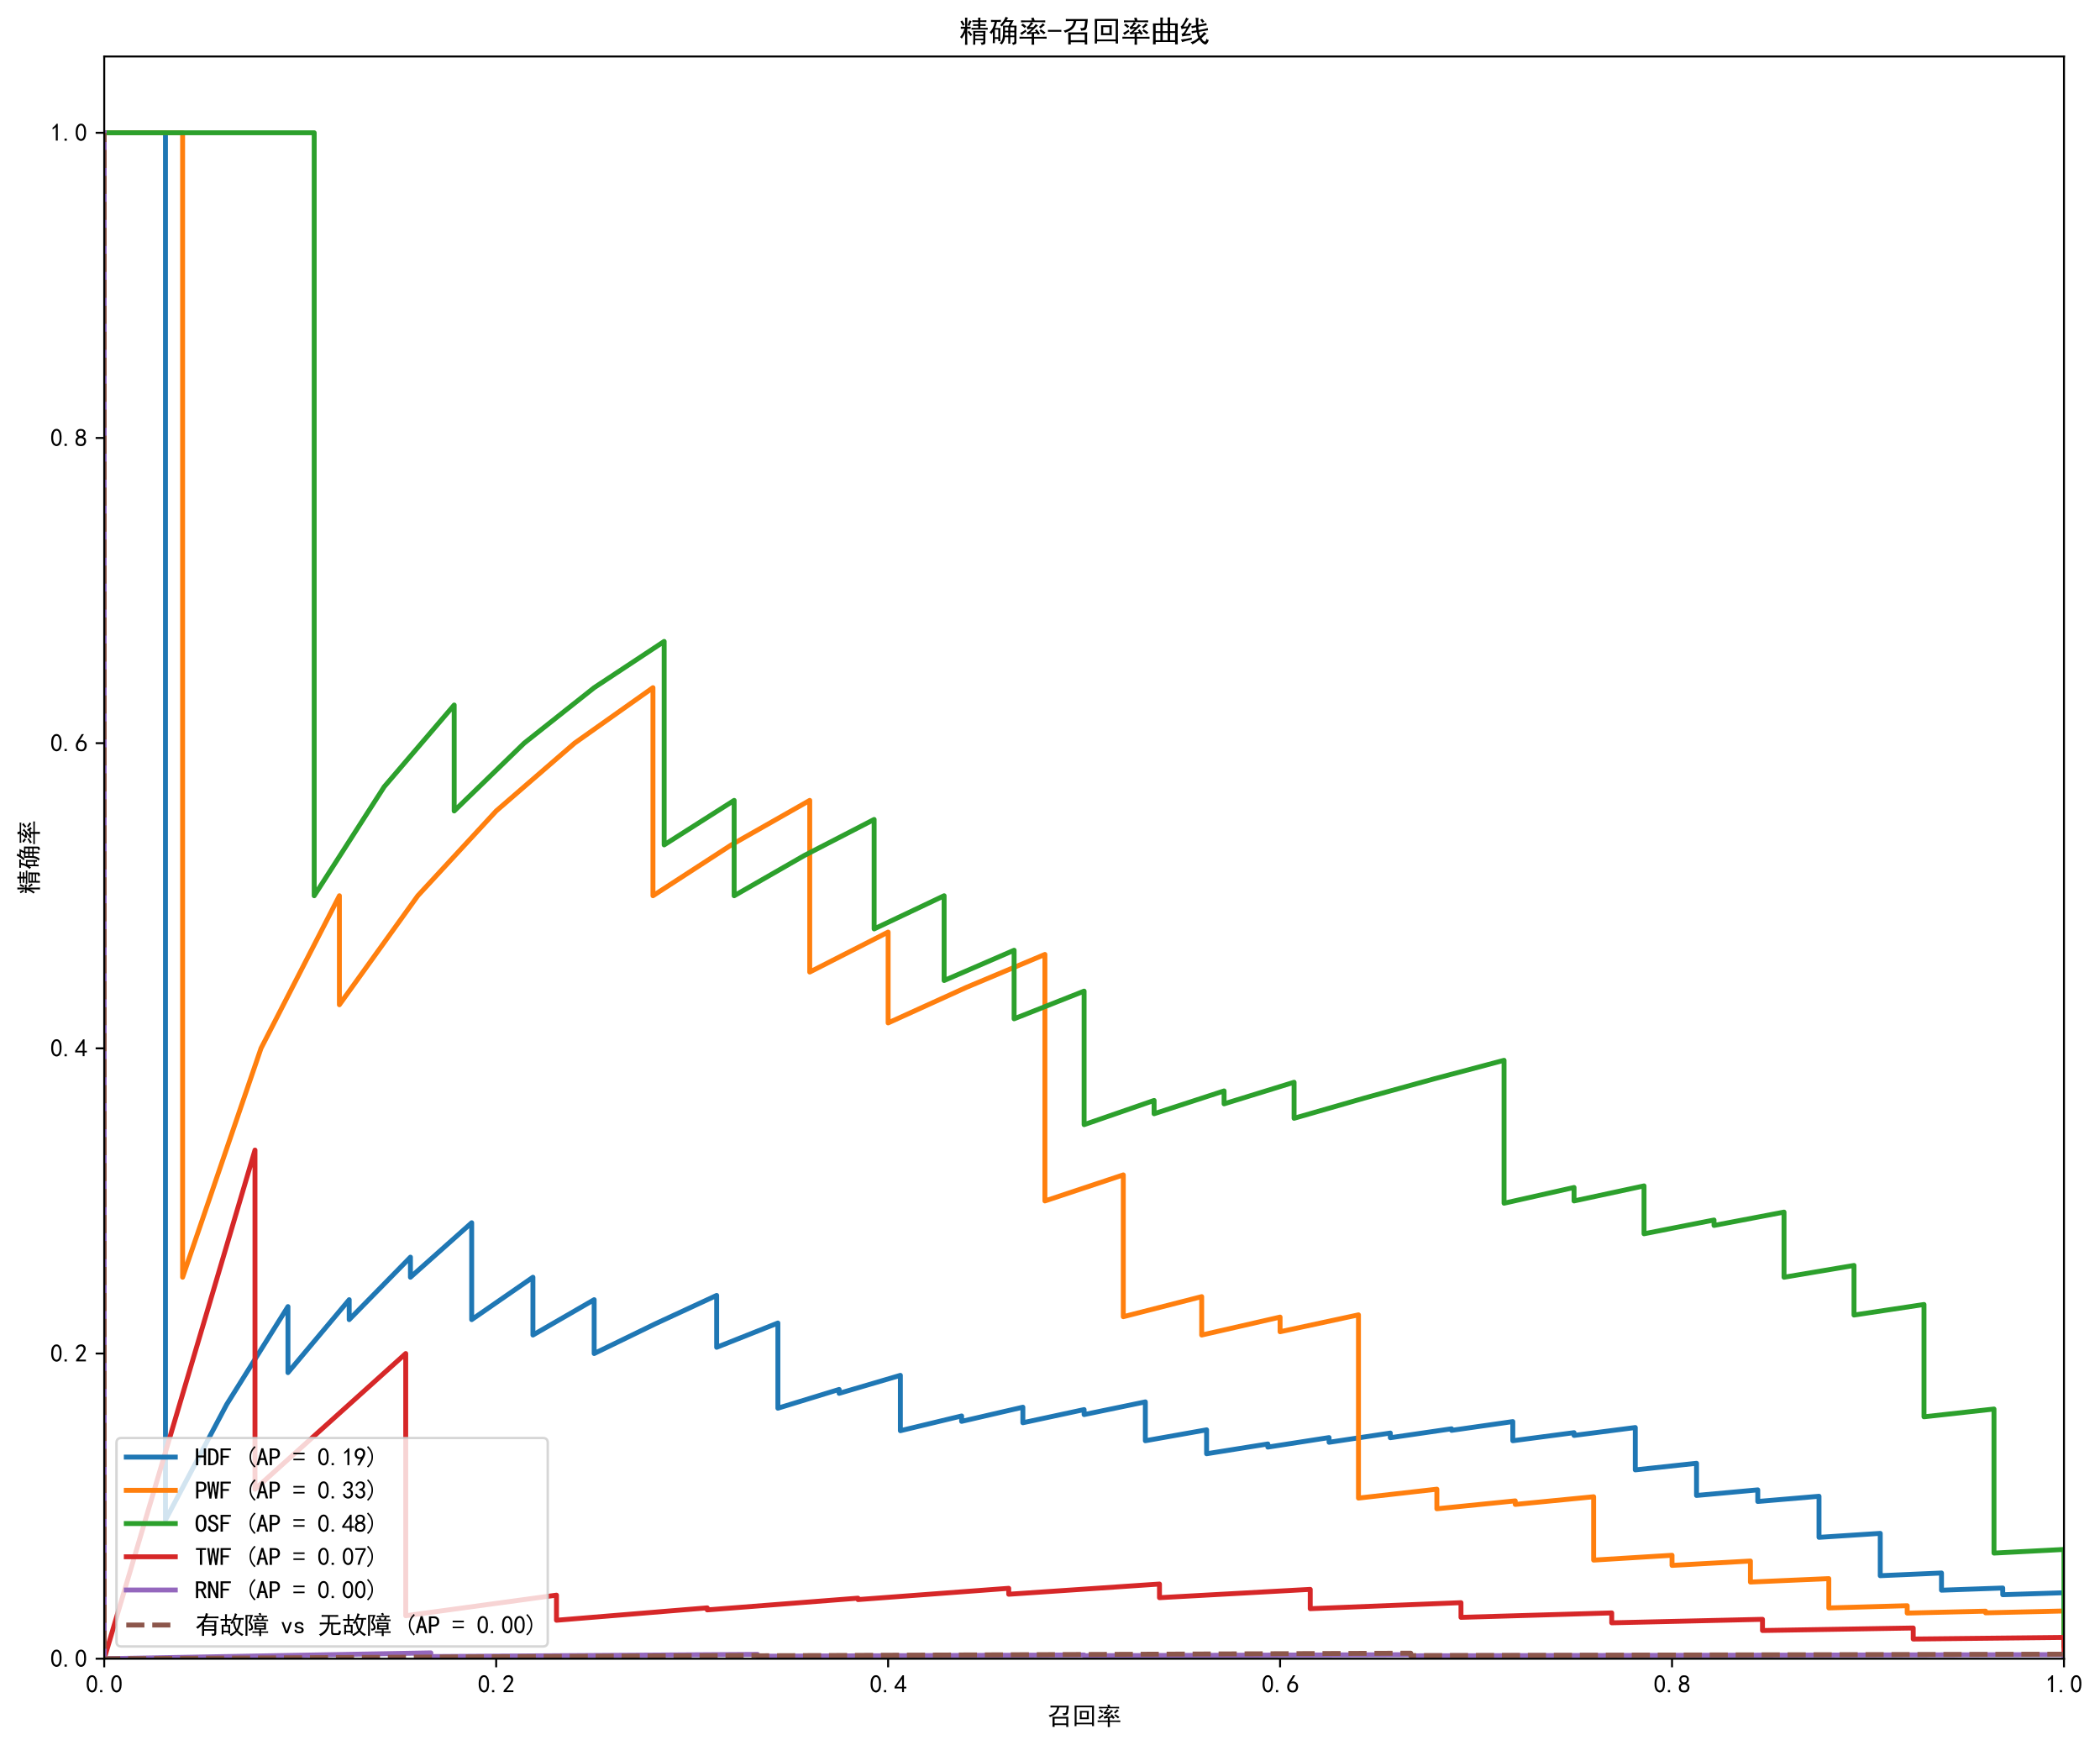 <?xml version="1.0" encoding="utf-8" standalone="no"?>
<!DOCTYPE svg PUBLIC "-//W3C//DTD SVG 1.1//EN"
  "http://www.w3.org/Graphics/SVG/1.1/DTD/svg11.dtd">
<svg xmlns:xlink="http://www.w3.org/1999/xlink" width="857.012pt" height="712.151pt" viewBox="0 0 857.012 712.151" xmlns="http://www.w3.org/2000/svg" version="1.1">
 <defs>
  <style type="text/css">*{stroke-linejoin: round; stroke-linecap: butt}</style>
 </defs>
 <g id="figure_1">
  <g id="patch_1">
   <path d="M 0 712.151 
L 857.012 712.151 
L 857.012 0 
L 0 0 
z
" style="fill: #ffffff"/>
  </g>
  <g id="axes_1">
   <g id="patch_2">
    <path d="M 42.536 676.803 
L 842.312 676.803 
L 842.312 23.044 
L 42.536 23.044 
z
" style="fill: #ffffff"/>
   </g>
   <g id="matplotlib.axis_1">
    <g id="xtick_1">
     <g id="line2d_1">
      <defs>
       <path id="m3ebb548e60" d="M 0 0 
L 0 3.5 
" style="stroke: #000000; stroke-width: 0.8"/>
      </defs>
      <g>
       <use xlink:href="#m3ebb548e60" x="42.536" y="676.803" style="stroke: #000000; stroke-width: 0.8"/>
      </g>
     </g>
     <g id="text_1">
      <!-- 0.0 -->
      <g transform="translate(35.036 690.678) scale(0.1 -0.1)">
       <defs>
        <path id="SimHei-30" d="M 225 2537 
Q 250 3200 412 3587 
Q 575 3975 875 4225 
Q 1175 4475 1612 4475 
Q 2050 4475 2375 4112 
Q 2700 3750 2800 3200 
Q 2900 2650 2862 1937 
Q 2825 1225 2612 775 
Q 2400 325 1975 150 
Q 1550 -25 1125 187 
Q 700 400 525 750 
Q 350 1100 275 1487 
Q 200 1875 225 2537 
z
M 750 2687 
Q 675 2000 800 1462 
Q 925 925 1212 700 
Q 1500 475 1800 612 
Q 2100 750 2237 1162 
Q 2375 1575 2375 2062 
Q 2375 2550 2337 2950 
Q 2300 3350 2112 3675 
Q 1925 4000 1612 4012 
Q 1300 4025 1062 3700 
Q 825 3375 750 2687 
z
" transform="scale(0.016)"/>
        <path id="SimHei-2e" d="M 1075 125 
L 500 125 
L 500 675 
L 1075 675 
L 1075 125 
z
" transform="scale(0.016)"/>
       </defs>
       <use xlink:href="#SimHei-30"/>
       <use xlink:href="#SimHei-2e" x="50"/>
       <use xlink:href="#SimHei-30" x="100"/>
      </g>
     </g>
    </g>
    <g id="xtick_2">
     <g id="line2d_2">
      <g>
       <use xlink:href="#m3ebb548e60" x="202.491" y="676.803" style="stroke: #000000; stroke-width: 0.8"/>
      </g>
     </g>
     <g id="text_2">
      <!-- 0.2 -->
      <g transform="translate(194.991 690.678) scale(0.1 -0.1)">
       <defs>
        <path id="SimHei-32" d="M 300 250 
Q 325 625 650 925 
Q 975 1225 1475 1862 
Q 1975 2500 2125 2850 
Q 2275 3200 2237 3450 
Q 2200 3700 2000 3862 
Q 1800 4025 1537 4000 
Q 1275 3975 1037 3800 
Q 800 3625 675 3275 
L 200 3350 
Q 400 3925 712 4187 
Q 1025 4450 1450 4475 
Q 1700 4500 1900 4462 
Q 2100 4425 2312 4287 
Q 2525 4150 2662 3875 
Q 2800 3600 2762 3212 
Q 2725 2825 2375 2287 
Q 2025 1750 1025 600 
L 2825 600 
L 2825 150 
L 300 150 
L 300 250 
z
" transform="scale(0.016)"/>
       </defs>
       <use xlink:href="#SimHei-30"/>
       <use xlink:href="#SimHei-2e" x="50"/>
       <use xlink:href="#SimHei-32" x="100"/>
      </g>
     </g>
    </g>
    <g id="xtick_3">
     <g id="line2d_3">
      <g>
       <use xlink:href="#m3ebb548e60" x="362.446" y="676.803" style="stroke: #000000; stroke-width: 0.8"/>
      </g>
     </g>
     <g id="text_3">
      <!-- 0.4 -->
      <g transform="translate(354.946 690.678) scale(0.1 -0.1)">
       <defs>
        <path id="SimHei-34" d="M 2000 1100 
L 75 1100 
L 75 1525 
L 2100 4450 
L 2475 4450 
L 2475 1525 
L 3075 1525 
L 3075 1100 
L 2475 1100 
L 2475 150 
L 2000 150 
L 2000 1100 
z
M 2000 1525 
L 2000 3500 
L 600 1525 
L 2000 1525 
z
" transform="scale(0.016)"/>
       </defs>
       <use xlink:href="#SimHei-30"/>
       <use xlink:href="#SimHei-2e" x="50"/>
       <use xlink:href="#SimHei-34" x="100"/>
      </g>
     </g>
    </g>
    <g id="xtick_4">
     <g id="line2d_4">
      <g>
       <use xlink:href="#m3ebb548e60" x="522.402" y="676.803" style="stroke: #000000; stroke-width: 0.8"/>
      </g>
     </g>
     <g id="text_4">
      <!-- 0.6 -->
      <g transform="translate(514.902 690.678) scale(0.1 -0.1)">
       <defs>
        <path id="SimHei-36" d="M 250 1612 
Q 275 1975 387 2225 
Q 500 2475 725 2850 
L 1750 4450 
L 2325 4450 
L 1275 2800 
Q 1950 2975 2350 2750 
Q 2750 2525 2887 2237 
Q 3025 1950 3037 1612 
Q 3050 1275 2937 950 
Q 2825 625 2537 362 
Q 2250 100 1737 75 
Q 1225 50 862 262 
Q 500 475 362 862 
Q 225 1250 250 1612 
z
M 1025 787 
Q 1250 550 1625 525 
Q 2000 500 2250 775 
Q 2500 1050 2500 1575 
Q 2500 2100 2187 2300 
Q 1875 2500 1487 2450 
Q 1100 2400 925 2075 
Q 750 1750 775 1387 
Q 800 1025 1025 787 
z
" transform="scale(0.016)"/>
       </defs>
       <use xlink:href="#SimHei-30"/>
       <use xlink:href="#SimHei-2e" x="50"/>
       <use xlink:href="#SimHei-36" x="100"/>
      </g>
     </g>
    </g>
    <g id="xtick_5">
     <g id="line2d_5">
      <g>
       <use xlink:href="#m3ebb548e60" x="682.357" y="676.803" style="stroke: #000000; stroke-width: 0.8"/>
      </g>
     </g>
     <g id="text_5">
      <!-- 0.8 -->
      <g transform="translate(674.857 690.678) scale(0.1 -0.1)">
       <defs>
        <path id="SimHei-38" d="M 175 1375 
Q 175 1675 325 1962 
Q 475 2250 825 2425 
Q 525 2600 425 2812 
Q 325 3025 312 3300 
Q 300 3575 387 3775 
Q 475 3975 650 4150 
Q 825 4325 1037 4387 
Q 1250 4450 1500 4450 
Q 1750 4450 1950 4400 
Q 2150 4350 2375 4187 
Q 2600 4025 2700 3725 
Q 2800 3425 2687 3025 
Q 2575 2625 2100 2400 
Q 2525 2275 2700 2012 
Q 2875 1750 2875 1375 
Q 2875 1000 2762 775 
Q 2650 550 2512 400 
Q 2375 250 2137 162 
Q 1900 75 1537 75 
Q 1175 75 912 162 
Q 650 250 475 425 
Q 300 600 237 837 
Q 175 1075 175 1375 
z
M 687 1400 
Q 675 1100 787 875 
Q 900 650 1200 587 
Q 1500 525 1825 600 
Q 2150 675 2275 950 
Q 2400 1225 2362 1500 
Q 2325 1775 2050 1962 
Q 1775 2150 1450 2125 
Q 1125 2100 912 1900 
Q 700 1700 687 1400 
z
M 775 3350 
Q 775 3100 950 2875 
Q 1125 2650 1500 2650 
Q 1875 2650 2062 2875 
Q 2250 3100 2237 3412 
Q 2225 3725 2012 3875 
Q 1800 4025 1437 4000 
Q 1075 3975 925 3787 
Q 775 3600 775 3350 
z
" transform="scale(0.016)"/>
       </defs>
       <use xlink:href="#SimHei-30"/>
       <use xlink:href="#SimHei-2e" x="50"/>
       <use xlink:href="#SimHei-38" x="100"/>
      </g>
     </g>
    </g>
    <g id="xtick_6">
     <g id="line2d_6">
      <g>
       <use xlink:href="#m3ebb548e60" x="842.312" y="676.803" style="stroke: #000000; stroke-width: 0.8"/>
      </g>
     </g>
     <g id="text_6">
      <!-- 1.0 -->
      <g transform="translate(834.812 690.678) scale(0.1 -0.1)">
       <defs>
        <path id="SimHei-31" d="M 1400 3600 
Q 1075 3275 575 2975 
L 575 3450 
Q 1200 3875 1600 4450 
L 1900 4450 
L 1900 150 
L 1400 150 
L 1400 3600 
z
" transform="scale(0.016)"/>
       </defs>
       <use xlink:href="#SimHei-31"/>
       <use xlink:href="#SimHei-2e" x="50"/>
       <use xlink:href="#SimHei-30" x="100"/>
      </g>
     </g>
    </g>
    <g id="text_7">
     <!-- 召回率 -->
     <g transform="translate(427.424 703.701) scale(0.1 -0.1)">
      <defs>
       <path id="SimHei-53ec" d="M 5350 2000 
Q 5325 1600 5325 1250 
L 5325 300 
Q 5325 -125 5350 -575 
L 4825 -575 
L 4825 -100 
L 1850 -100 
L 1850 -575 
L 1300 -550 
Q 1325 -300 1325 100 
L 1325 1250 
Q 1325 1625 1300 2000 
L 5350 2000 
z
M 325 2375 
Q 800 2475 1237 2687 
Q 1675 2900 2000 3250 
Q 2325 3600 2475 4400 
L 1750 4400 
Q 1250 4400 800 4375 
L 800 4850 
Q 1375 4825 1725 4825 
L 5475 4825 
Q 5425 4550 5400 4100 
L 5275 3175 
Q 5175 2600 4887 2500 
Q 4600 2400 4050 2350 
Q 4025 2550 3875 2925 
Q 4375 2875 4562 2962 
Q 4750 3050 4775 3275 
L 4900 4400 
L 3025 4400 
Q 2900 3775 2712 3412 
Q 2525 3050 2287 2800 
Q 2050 2550 1625 2337 
Q 1200 2125 650 1925 
Q 525 2175 325 2375 
z
M 4825 325 
L 4825 1550 
L 1850 1550 
L 1850 325 
L 4825 325 
z
" transform="scale(0.016)"/>
       <path id="SimHei-56de" d="M 5650 4850 
Q 5625 4125 5625 3450 
L 5625 950 
Q 5625 300 5650 -375 
L 5150 -375 
L 5150 100 
L 1175 100 
L 1175 -375 
L 700 -375 
Q 725 250 725 950 
L 725 3450 
Q 725 4100 700 4850 
L 5650 4850 
z
M 5150 500 
L 5150 4425 
L 1200 4425 
L 1200 500 
L 5150 500 
z
M 4325 3500 
Q 4300 3125 4300 2750 
L 4300 2175 
Q 4300 1850 4325 1400 
L 2025 1400 
Q 2050 1850 2050 2175 
L 2050 2800 
Q 2050 3150 2025 3500 
L 4325 3500 
z
M 3825 1825 
L 3825 3100 
L 2500 3100 
L 2500 1825 
L 3825 1825 
z
" transform="scale(0.016)"/>
       <path id="SimHei-7387" d="M 3325 5150 
Q 3425 4900 3550 4525 
L 4800 4525 
Q 5250 4525 5800 4550 
L 5800 4125 
Q 5250 4175 4775 4175 
L 2800 4175 
Q 2975 4050 3300 3900 
Q 3075 3750 2875 3537 
Q 2675 3325 2475 3125 
L 3275 3125 
Q 3575 3425 3775 3775 
Q 4000 3600 4275 3425 
Q 3950 3250 3600 2875 
Q 3250 2500 2625 2000 
L 3850 2100 
Q 3725 2250 3600 2425 
Q 3750 2475 4000 2650 
Q 4250 2350 4700 1700 
Q 4475 1625 4225 1450 
Q 4175 1600 4025 1775 
Q 3700 1750 3425 1750 
L 3425 1050 
L 5150 1050 
Q 5675 1050 6100 1075 
L 6100 650 
Q 5700 675 5125 675 
L 3425 675 
L 3425 175 
Q 3425 -300 3450 -625 
L 2900 -625 
Q 2925 -300 2925 175 
L 2925 675 
L 1325 675 
Q 825 675 325 650 
L 325 1075 
Q 825 1050 1350 1050 
L 2925 1050 
L 2925 1700 
Q 2700 1675 2475 1637 
Q 2250 1600 2025 1525 
Q 1950 1775 1850 2000 
Q 2075 2025 2325 2200 
Q 2575 2375 2975 2800 
Q 2300 2725 2025 2625 
Q 1975 2875 1850 3175 
Q 2075 3175 2325 3487 
Q 2575 3800 2750 4175 
L 1700 4175 
Q 1150 4175 650 4125 
L 650 4550 
Q 1150 4525 1550 4525 
L 2975 4525 
Q 2900 4825 2800 5025 
Q 3025 5075 3325 5150 
z
M 1625 2575 
Q 1725 2400 1825 2200 
Q 1575 2050 1325 1862 
Q 1075 1675 800 1425 
Q 625 1675 475 1875 
Q 800 2025 1100 2212 
Q 1400 2400 1625 2575 
z
M 4850 2650 
Q 5125 2475 5337 2337 
Q 5550 2200 5875 1950 
Q 5675 1800 5500 1600 
Q 5300 1775 5062 1975 
Q 4825 2175 4575 2325 
Q 4725 2475 4850 2650 
z
M 5725 3525 
Q 5550 3450 5300 3262 
Q 5050 3075 4800 2825 
Q 4625 3050 4475 3175 
Q 4700 3325 4875 3487 
Q 5050 3650 5300 3925 
Q 5525 3700 5725 3525 
z
M 1050 3850 
Q 1425 3600 1775 3275 
Q 1575 3100 1425 2925 
Q 1075 3300 675 3525 
Q 875 3700 1050 3850 
z
" transform="scale(0.016)"/>
      </defs>
      <use xlink:href="#SimHei-53ec"/>
      <use xlink:href="#SimHei-56de" x="100"/>
      <use xlink:href="#SimHei-7387" x="200"/>
     </g>
    </g>
   </g>
   <g id="matplotlib.axis_2">
    <g id="ytick_1">
     <g id="line2d_7">
      <defs>
       <path id="m7406e8df65" d="M 0 0 
L -3.5 0 
" style="stroke: #000000; stroke-width: 0.8"/>
      </defs>
      <g>
       <use xlink:href="#m7406e8df65" x="42.536" y="676.803" style="stroke: #000000; stroke-width: 0.8"/>
      </g>
     </g>
     <g id="text_8">
      <!-- 0.0 -->
      <g transform="translate(20.536 680.24) scale(0.1 -0.1)">
       <use xlink:href="#SimHei-30"/>
       <use xlink:href="#SimHei-2e" x="50"/>
       <use xlink:href="#SimHei-30" x="100"/>
      </g>
     </g>
    </g>
    <g id="ytick_2">
     <g id="line2d_8">
      <g>
       <use xlink:href="#m7406e8df65" x="42.536" y="552.277" style="stroke: #000000; stroke-width: 0.8"/>
      </g>
     </g>
     <g id="text_9">
      <!-- 0.2 -->
      <g transform="translate(20.536 555.715) scale(0.1 -0.1)">
       <use xlink:href="#SimHei-30"/>
       <use xlink:href="#SimHei-2e" x="50"/>
       <use xlink:href="#SimHei-32" x="100"/>
      </g>
     </g>
    </g>
    <g id="ytick_3">
     <g id="line2d_9">
      <g>
       <use xlink:href="#m7406e8df65" x="42.536" y="427.752" style="stroke: #000000; stroke-width: 0.8"/>
      </g>
     </g>
     <g id="text_10">
      <!-- 0.4 -->
      <g transform="translate(20.536 431.189) scale(0.1 -0.1)">
       <use xlink:href="#SimHei-30"/>
       <use xlink:href="#SimHei-2e" x="50"/>
       <use xlink:href="#SimHei-34" x="100"/>
      </g>
     </g>
    </g>
    <g id="ytick_4">
     <g id="line2d_10">
      <g>
       <use xlink:href="#m7406e8df65" x="42.536" y="303.226" style="stroke: #000000; stroke-width: 0.8"/>
      </g>
     </g>
     <g id="text_11">
      <!-- 0.6 -->
      <g transform="translate(20.536 306.664) scale(0.1 -0.1)">
       <use xlink:href="#SimHei-30"/>
       <use xlink:href="#SimHei-2e" x="50"/>
       <use xlink:href="#SimHei-36" x="100"/>
      </g>
     </g>
    </g>
    <g id="ytick_5">
     <g id="line2d_11">
      <g>
       <use xlink:href="#m7406e8df65" x="42.536" y="178.701" style="stroke: #000000; stroke-width: 0.8"/>
      </g>
     </g>
     <g id="text_12">
      <!-- 0.8 -->
      <g transform="translate(20.536 182.138) scale(0.1 -0.1)">
       <use xlink:href="#SimHei-30"/>
       <use xlink:href="#SimHei-2e" x="50"/>
       <use xlink:href="#SimHei-38" x="100"/>
      </g>
     </g>
    </g>
    <g id="ytick_6">
     <g id="line2d_12">
      <g>
       <use xlink:href="#m7406e8df65" x="42.536" y="54.175" style="stroke: #000000; stroke-width: 0.8"/>
      </g>
     </g>
     <g id="text_13">
      <!-- 1.0 -->
      <g transform="translate(20.536 57.613) scale(0.1 -0.1)">
       <use xlink:href="#SimHei-31"/>
       <use xlink:href="#SimHei-2e" x="50"/>
       <use xlink:href="#SimHei-30" x="100"/>
      </g>
     </g>
    </g>
    <g id="text_14">
     <!-- 精确率 -->
     <g transform="translate(15.286 364.923) rotate(-90) scale(0.1 -0.1)">
      <defs>
       <path id="SimHei-7cbe" d="M 5600 2300 
Q 5575 1825 5575 1400 
L 5575 -100 
Q 5575 -475 5337 -550 
Q 5100 -625 4775 -675 
Q 4700 -375 4550 -175 
Q 4900 -175 5012 -137 
Q 5125 -100 5125 75 
L 5125 325 
L 3425 325 
L 3425 -625 
L 2975 -625 
Q 3000 75 3000 925 
Q 3000 1775 2975 2300 
L 5600 2300 
z
M 1275 4450 
Q 1275 4875 1250 5125 
L 1750 5125 
Q 1725 4675 1725 4425 
L 1725 3175 
Q 2125 3175 2450 3200 
L 2450 2750 
Q 2125 2775 1725 2775 
L 1725 325 
Q 1725 -75 1750 -650 
L 1250 -650 
Q 1275 -75 1275 325 
L 1275 1925 
Q 1050 1350 575 675 
Q 400 825 200 1000 
Q 450 1275 712 1737 
Q 975 2200 1150 2775 
Q 700 2775 350 2750 
L 350 3200 
Q 700 3175 1275 3175 
L 1275 4450 
z
M 4050 4550 
Q 4050 4850 4025 5125 
L 4525 5125 
Q 4500 4800 4500 4550 
L 5050 4550 
Q 5475 4550 5800 4575 
L 5800 4175 
Q 5450 4200 5050 4200 
L 4500 4200 
L 4500 3725 
L 4850 3725 
Q 5250 3725 5625 3750 
L 5625 3350 
Q 5250 3375 4825 3375 
L 4500 3375 
L 4500 2950 
L 5100 2950 
Q 5550 2950 6075 2975 
L 6075 2575 
Q 5575 2600 5100 2600 
L 3600 2600 
Q 3200 2600 2625 2575 
L 2625 2975 
Q 3150 2950 3575 2950 
L 4050 2950 
L 4050 3375 
L 3675 3375 
Q 3300 3375 2975 3350 
L 2975 3750 
Q 3325 3725 3575 3725 
L 4050 3725 
L 4050 4200 
L 3650 4200 
Q 3250 4200 2800 4175 
L 2800 4575 
Q 3250 4550 3650 4550 
L 4050 4550 
z
M 5125 675 
L 5125 1175 
L 3425 1175 
L 3425 675 
L 5125 675 
z
M 5125 1525 
L 5125 1950 
L 3425 1950 
L 3425 1525 
L 5125 1525 
z
M 2650 4375 
Q 2300 3650 2175 3375 
Q 1975 3475 1775 3525 
Q 2025 4050 2200 4550 
Q 2475 4450 2650 4375 
z
M 2125 2350 
Q 2475 1900 2775 1475 
Q 2600 1350 2400 1200 
Q 2125 1700 1775 2075 
Q 1975 2200 2125 2350 
z
M 650 4525 
Q 900 4150 1175 3625 
Q 1025 3550 800 3400 
Q 600 3800 275 4300 
Q 500 4425 650 4525 
z
" transform="scale(0.016)"/>
       <path id="SimHei-786e" d="M 4975 -200 
Q 5250 -175 5362 -125 
Q 5475 -75 5475 125 
L 5475 975 
L 4625 975 
L 4625 -400 
L 4200 -400 
L 4200 975 
L 3500 975 
Q 3475 625 3325 237 
Q 3175 -150 2800 -600 
Q 2625 -350 2325 -325 
Q 2650 -50 2812 262 
Q 2975 575 3025 1000 
Q 3075 1425 3087 2187 
Q 3100 2950 3075 3425 
L 4250 3425 
Q 4475 3825 4650 4225 
L 3625 4225 
Q 3325 3875 2850 3250 
Q 2650 3425 2425 3500 
Q 2875 3975 3175 4425 
Q 3475 4875 3625 5300 
Q 3900 5175 4200 5100 
Q 4075 5025 3825 4575 
L 5350 4575 
Q 4900 3775 4750 3425 
L 5950 3425 
Q 5925 2975 5925 2450 
L 5925 -50 
Q 5950 -350 5775 -462 
Q 5600 -575 5175 -675 
Q 5150 -425 4975 -200 
z
M 200 1975 
Q 550 2300 850 2837 
Q 1150 3375 1300 4225 
Q 825 4225 525 4200 
L 525 4650 
Q 875 4625 1200 4625 
L 1900 4625 
Q 2325 4625 2625 4650 
L 2625 4200 
Q 2325 4225 1800 4225 
Q 1650 3525 1400 2925 
L 2525 2925 
Q 2500 2500 2500 2125 
L 2500 1075 
Q 2500 650 2525 125 
L 2075 125 
L 2075 600 
L 1350 600 
L 1350 -300 
L 900 -300 
Q 925 225 925 600 
L 925 2100 
Q 800 1900 625 1625 
Q 475 1825 200 1975 
z
M 2075 975 
L 2075 2575 
L 1350 2575 
L 1350 975 
L 2075 975 
z
M 5475 2350 
L 5475 3075 
L 4625 3075 
L 4625 2350 
L 5475 2350 
z
M 5475 1325 
L 5475 2000 
L 4625 2000 
L 4625 1325 
L 5475 1325 
z
M 4200 2350 
L 4200 3075 
L 3500 3075 
L 3500 2350 
L 4200 2350 
z
M 4200 1325 
L 4200 2000 
L 3500 2000 
L 3500 1325 
L 4200 1325 
z
" transform="scale(0.016)"/>
      </defs>
      <use xlink:href="#SimHei-7cbe"/>
      <use xlink:href="#SimHei-786e" x="100"/>
      <use xlink:href="#SimHei-7387" x="200"/>
     </g>
    </g>
   </g>
   <g id="line2d_13">
    <path d="M 842.312 670.161 
L 842.312 649.878 
L 817.319 650.684 
L 817.319 650.578 
L 817.319 647.951 
L 792.326 648.84 
L 792.326 648.756 
L 792.326 641.823 
L 767.333 642.926 
L 767.333 642.862 
L 767.333 625.652 
L 742.34 627.275 
L 742.34 610.515 
L 717.347 612.639 
L 717.347 607.905 
L 692.354 610.184 
L 692.354 597.057 
L 667.361 599.745 
L 667.361 582.465 
L 642.368 585.686 
L 642.368 584.561 
L 617.375 587.856 
L 617.375 580.043 
L 592.382 583.62 
L 592.382 582.982 
L 567.389 586.629 
L 567.389 584.724 
L 542.396 588.487 
L 542.396 586.567 
L 517.403 590.453 
L 517.403 589.173 
L 492.41 593.166 
L 492.41 583.408 
L 467.417 587.856 
L 467.417 572.004 
L 442.424 577.182 
L 442.424 575.149 
L 417.431 580.52 
L 417.431 574.172 
L 392.438 579.949 
L 392.438 577.748 
L 367.445 583.766 
L 367.445 561.172 
L 342.452 568.519 
L 342.452 566.927 
L 317.459 574.58 
L 317.459 539.824 
L 292.466 549.736 
L 292.466 528.558 
L 267.473 540.128 
L 242.48 552.277 
L 242.48 530.302 
L 217.487 544.73 
L 217.487 521.146 
L 192.494 538.441 
L 192.494 498.909 
L 167.501 521.146 
L 167.501 512.953 
L 142.508 538.441 
L 142.508 530.302 
L 117.515 560.06 
L 117.515 533.119 
L 92.522 573.031 
L 67.529 620.2 
L 67.529 54.175 
L 42.536 54.175 
L 42.536 54.175 
" clip-path="url(#p09ea5c9ccd)" style="fill: none; stroke: #1f77b4; stroke-width: 2; stroke-linecap: square"/>
   </g>
   <g id="line2d_14">
    <path d="M 842.312 671.614 
L 842.312 657.321 
L 810.321 658.077 
L 810.321 657.983 
L 810.321 657.396 
L 778.33 658.18 
L 778.33 658.083 
L 778.33 655.17 
L 746.339 656.08 
L 746.339 655.985 
L 746.339 644.111 
L 714.348 645.522 
L 714.348 645.447 
L 714.348 636.939 
L 682.357 638.721 
L 682.357 634.59 
L 650.366 636.565 
L 650.366 610.714 
L 618.375 613.84 
L 618.375 612.393 
L 586.384 615.619 
L 586.384 607.622 
L 554.393 611.263 
L 554.393 536.492 
L 522.402 543.382 
L 522.402 537.408 
L 490.411 544.73 
L 490.411 529.06 
L 458.42 537.248 
L 458.42 479.384 
L 426.429 490.014 
L 426.429 389.436 
L 394.437 402.846 
L 362.446 417.374 
L 362.446 380.313 
L 330.455 396.62 
L 330.455 326.575 
L 298.464 344.735 
L 266.473 365.489 
L 266.473 280.585 
L 234.482 303.226 
L 202.491 330.898 
L 170.5 365.489 
L 138.509 409.962 
L 138.509 365.489 
L 106.518 427.752 
L 74.527 521.146 
L 74.527 54.175 
L 42.536 54.175 
L 42.536 54.175 
" clip-path="url(#p09ea5c9ccd)" style="fill: none; stroke: #ff7f0e; stroke-width: 2; stroke-linecap: square"/>
   </g>
   <g id="line2d_15">
    <path d="M 842.312 670.991 
L 842.312 632.215 
L 813.749 633.698 
L 813.749 633.587 
L 813.749 574.918 
L 785.185 578.093 
L 785.185 532.264 
L 756.622 536.571 
L 756.622 516.332 
L 728.058 521.146 
L 728.058 494.57 
L 699.495 500.007 
L 699.495 497.797 
L 670.932 503.413 
L 670.932 483.876 
L 642.368 490.014 
L 642.368 484.521 
L 613.805 490.944 
L 613.805 432.635 
L 585.241 440.204 
L 556.678 448.082 
L 528.114 456.289 
L 528.114 441.588 
L 499.551 450.393 
L 499.551 445.127 
L 470.988 454.436 
L 470.988 449.012 
L 442.424 458.883 
L 442.424 404.403 
L 413.861 415.701 
L 413.861 387.726 
L 385.297 400.079 
L 385.297 365.489 
L 356.734 379.024 
L 356.734 334.357 
L 328.17 349.104 
L 299.607 365.489 
L 299.607 326.575 
L 271.043 344.735 
L 271.043 261.718 
L 242.48 280.585 
L 213.917 303.226 
L 185.353 330.898 
L 185.353 287.66 
L 156.79 321.015 
L 128.226 365.489 
L 128.226 54.175 
L 42.536 54.175 
L 42.536 54.175 
" clip-path="url(#p09ea5c9ccd)" style="fill: none; stroke: #2ca02c; stroke-width: 2; stroke-linecap: square"/>
   </g>
   <g id="line2d_16">
    <path d="M 842.312 674.104 
L 842.312 668.108 
L 780.791 668.769 
L 780.791 668.664 
L 780.791 664.266 
L 719.27 665.292 
L 719.27 665.194 
L 719.27 660.725 
L 657.748 662.152 
L 657.748 662.048 
L 657.748 658.105 
L 596.227 659.924 
L 596.227 659.822 
L 596.227 653.93 
L 534.706 656.388 
L 534.706 656.304 
L 534.706 648.501 
L 473.185 651.897 
L 473.185 646.324 
L 411.663 650.494 
L 411.663 648.066 
L 350.142 652.67 
L 350.142 652.095 
L 288.621 656.878 
L 288.621 656.048 
L 227.1 661.106 
L 227.1 650.86 
L 165.578 659.264 
L 165.578 552.277 
L 104.057 607.622 
L 104.057 469.26 
L 42.536 676.803 
L 42.536 676.803 
L 42.536 54.175 
L 42.536 54.175 
" clip-path="url(#p09ea5c9ccd)" style="fill: none; stroke: #d62728; stroke-width: 2; stroke-linecap: square"/>
   </g>
   <g id="line2d_17">
    <path d="M 842.312 675.557 
L 842.312 675.126 
L 575.72 675.612 
L 575.72 675.573 
L 575.72 675.152 
L 442.424 675.564 
L 442.424 675.453 
L 442.424 675.264 
L 309.128 675.776 
L 309.128 675.665 
L 309.128 675.024 
L 175.832 675.912 
L 175.832 675.801 
L 175.832 674.417 
L 42.536 676.803 
L 42.536 676.803 
L 42.536 54.175 
L 42.536 54.175 
" clip-path="url(#p09ea5c9ccd)" style="fill: none; stroke: #9467bd; stroke-width: 2; stroke-linecap: square"/>
   </g>
   <g id="line2d_18">
    <path d="M 842.312 675.557 
L 842.312 674.948 
L 575.72 675.525 
L 575.72 675.453 
L 575.72 674.54 
L 309.128 675.596 
L 309.128 675.558 
L 309.128 675.428 
L 42.536 676.803 
L 42.536 676.803 
L 42.536 54.175 
L 42.536 54.175 
" clip-path="url(#p09ea5c9ccd)" style="fill: none; stroke-dasharray: 7.4,3.2; stroke-dashoffset: 0; stroke: #8c564b; stroke-width: 2"/>
   </g>
   <g id="patch_3">
    <path d="M 42.536 676.803 
L 42.536 23.044 
" style="fill: none; stroke: #000000; stroke-width: 0.8; stroke-linejoin: miter; stroke-linecap: square"/>
   </g>
   <g id="patch_4">
    <path d="M 842.312 676.803 
L 842.312 23.044 
" style="fill: none; stroke: #000000; stroke-width: 0.8; stroke-linejoin: miter; stroke-linecap: square"/>
   </g>
   <g id="patch_5">
    <path d="M 42.536 676.803 
L 842.312 676.803 
" style="fill: none; stroke: #000000; stroke-width: 0.8; stroke-linejoin: miter; stroke-linecap: square"/>
   </g>
   <g id="patch_6">
    <path d="M 42.536 23.044 
L 842.312 23.044 
" style="fill: none; stroke: #000000; stroke-width: 0.8; stroke-linejoin: miter; stroke-linecap: square"/>
   </g>
   <g id="text_15">
    <!-- 精确率-召回率曲线 -->
    <g transform="translate(391.424 17.044) scale(0.12 -0.12)">
     <defs>
      <path id="SimHei-2d" d="M 2975 2125 
L 125 2125 
L 125 2525 
L 2975 2525 
L 2975 2125 
z
" transform="scale(0.016)"/>
      <path id="SimHei-66f2" d="M 5825 500 
Q 5825 -200 5850 -550 
L 5275 -550 
L 5275 -50 
L 1150 -50 
L 1150 -550 
L 575 -550 
Q 600 125 600 550 
L 600 2775 
Q 600 3425 575 3900 
L 2150 3900 
L 2150 4450 
Q 2125 4850 2125 5150 
L 2700 5150 
Q 2650 4825 2650 4475 
L 2650 3900 
L 3700 3900 
L 3700 4525 
Q 3700 4850 3675 5175 
L 4250 5175 
Q 4225 4875 4225 4550 
L 4225 3900 
L 5850 3900 
Q 5825 3525 5825 2750 
L 5825 500 
z
M 3700 325 
L 3700 1875 
L 2650 1875 
L 2650 325 
L 3700 325 
z
M 5275 325 
L 5275 1875 
L 4225 1875 
L 4225 325 
L 5275 325 
z
M 2150 325 
L 2150 1875 
L 1150 1875 
L 1150 325 
L 2150 325 
z
M 3700 2250 
L 3700 3525 
L 2650 3525 
L 2650 2250 
L 3700 2250 
z
M 5275 2250 
L 5275 3525 
L 4225 3525 
L 4225 2250 
L 5275 2250 
z
M 2150 2250 
L 2150 3525 
L 1150 3525 
L 1150 2250 
L 2150 2250 
z
" transform="scale(0.016)"/>
      <path id="SimHei-7ebf" d="M 3450 4300 
Q 3450 4675 3375 5125 
Q 3700 5100 4050 5050 
Q 3975 4900 3950 4562 
Q 3925 4225 3950 3600 
L 4800 3750 
Q 5225 3850 5650 3975 
L 5750 3500 
Q 5325 3450 4875 3375 
L 3975 3200 
Q 3975 2800 4025 2500 
L 5000 2675 
Q 5500 2775 5950 2925 
L 6025 2450 
Q 5575 2375 5075 2275 
L 4100 2100 
Q 4150 1600 4350 1175 
Q 4575 1350 4787 1575 
Q 5000 1800 5175 2075 
Q 5550 1775 5750 1675 
Q 5425 1525 5237 1337 
Q 5050 1150 4625 750 
Q 4925 250 5162 112 
Q 5400 -25 5500 100 
Q 5600 225 5675 625 
Q 5900 450 6200 350 
Q 5775 -750 5275 -537 
Q 4775 -325 4225 450 
Q 3875 175 3537 -62 
Q 3200 -300 2700 -550 
Q 2575 -300 2325 -100 
Q 2825 75 3175 275 
Q 3525 475 3975 850 
Q 3750 1350 3650 2025 
Q 2900 1900 2600 1800 
L 2525 2275 
Q 2825 2275 3550 2425 
Q 3500 2825 3500 3100 
Q 2825 2950 2575 2875 
L 2475 3350 
Q 2725 3350 3450 3500 
L 3450 4300 
z
M 1950 4875 
Q 1700 4650 1462 4237 
Q 1225 3825 825 3225 
Q 1425 3250 1650 3250 
Q 1875 3625 2050 4075 
Q 2300 3900 2600 3800 
Q 2350 3550 2087 3125 
Q 1825 2700 1175 1675 
Q 1850 1725 2375 1775 
Q 2300 1525 2300 1350 
Q 2125 1350 1525 1287 
Q 925 1225 550 1125 
Q 525 1375 400 1650 
Q 700 1725 950 2050 
Q 1200 2375 1475 2875 
Q 650 2825 425 2675 
Q 350 2950 200 3225 
Q 525 3450 825 3962 
Q 1125 4475 1375 5150 
Q 1625 4975 1950 4875 
z
M 2575 875 
Q 2550 600 2575 450 
Q 1950 325 1450 200 
Q 950 75 525 -75 
Q 450 200 250 475 
Q 950 550 1325 612 
Q 1700 675 2575 875 
z
M 4850 4025 
Q 4675 4300 4375 4675 
L 4775 4875 
Q 4875 4750 5275 4275 
Q 5025 4175 4850 4025 
z
" transform="scale(0.016)"/>
     </defs>
     <use xlink:href="#SimHei-7cbe"/>
     <use xlink:href="#SimHei-786e" x="100"/>
     <use xlink:href="#SimHei-7387" x="200"/>
     <use xlink:href="#SimHei-2d" x="300"/>
     <use xlink:href="#SimHei-53ec" x="350"/>
     <use xlink:href="#SimHei-56de" x="450"/>
     <use xlink:href="#SimHei-7387" x="550"/>
     <use xlink:href="#SimHei-66f2" x="650"/>
     <use xlink:href="#SimHei-7ebf" x="750"/>
    </g>
   </g>
   <g id="legend_1">
    <g id="patch_7">
     <path d="M 49.536 671.803 
L 221.536 671.803 
Q 223.536 671.803 223.536 669.803 
L 223.536 588.732 
Q 223.536 586.732 221.536 586.732 
L 49.536 586.732 
Q 47.536 586.732 47.536 588.732 
L 47.536 669.803 
Q 47.536 671.803 49.536 671.803 
z
" style="fill: #ffffff; opacity: 0.8; stroke: #cccccc; stroke-linejoin: miter"/>
    </g>
    <g id="line2d_19">
     <path d="M 51.536 594.537 
L 61.536 594.537 
L 71.536 594.537 
" style="fill: none; stroke: #1f77b4; stroke-width: 2; stroke-linecap: square"/>
    </g>
    <g id="text_16">
     <!-- HDF (AP = 0.19) -->
     <g transform="translate(79.536 598.037) scale(0.1 -0.1)">
      <defs>
       <path id="SimHei-48" d="M 2850 125 
L 2275 125 
L 2275 2125 
L 850 2125 
L 850 125 
L 275 125 
L 275 4400 
L 850 4400 
L 850 2600 
L 2275 2600 
L 2275 4400 
L 2850 4400 
L 2850 125 
z
" transform="scale(0.016)"/>
       <path id="SimHei-44" d="M 2925 2250 
Q 2925 1100 2437 612 
Q 1950 125 1125 125 
L 275 125 
L 275 4400 
L 1125 4400 
Q 2050 4400 2487 3900 
Q 2925 3400 2925 2250 
z
M 2325 2250 
Q 2325 3175 2025 3550 
Q 1725 3925 1125 3925 
L 850 3925 
L 850 600 
L 1125 600 
Q 1725 600 2025 962 
Q 2325 1325 2325 2250 
z
" transform="scale(0.016)"/>
       <path id="SimHei-46" d="M 2925 3925 
L 875 3925 
L 875 2525 
L 2425 2525 
L 2425 2050 
L 875 2050 
L 875 125 
L 300 125 
L 300 4400 
L 2925 4400 
L 2925 3925 
z
" transform="scale(0.016)"/>
       <path id="SimHei-20" transform="scale(0.016)"/>
       <path id="SimHei-28" d="M 2975 -200 
L 2700 -475 
Q 2075 125 1762 775 
Q 1450 1425 1450 2250 
Q 1450 3075 1762 3725 
Q 2075 4375 2700 5000 
L 2975 4725 
Q 2400 4175 2112 3587 
Q 1825 3000 1825 2250 
Q 1825 1500 2112 912 
Q 2400 325 2975 -200 
z
" transform="scale(0.016)"/>
       <path id="SimHei-41" d="M 3075 125 
L 2475 125 
L 2125 1450 
L 1025 1450 
L 675 125 
L 75 125 
L 1325 4450 
L 1825 4450 
L 3075 125 
z
M 2000 1925 
L 1600 3450 
L 1550 3450 
L 1150 1925 
L 2000 1925 
z
" transform="scale(0.016)"/>
       <path id="SimHei-50" d="M 2950 3100 
Q 2950 2500 2600 2150 
Q 2250 1800 1625 1800 
L 900 1800 
L 900 125 
L 325 125 
L 325 4400 
L 1625 4400 
Q 2250 4400 2600 4050 
Q 2950 3700 2950 3100 
z
M 2375 3100 
Q 2375 3575 2150 3750 
Q 1925 3925 1475 3925 
L 900 3925 
L 900 2275 
L 1475 2275 
Q 1925 2275 2150 2450 
Q 2375 2625 2375 3100 
z
" transform="scale(0.016)"/>
       <path id="SimHei-3d" d="M 2975 2900 
L 125 2900 
L 125 3300 
L 2975 3300 
L 2975 2900 
z
M 2975 1375 
L 125 1375 
L 125 1775 
L 2975 1775 
L 2975 1375 
z
" transform="scale(0.016)"/>
       <path id="SimHei-39" d="M 800 75 
Q 1350 1000 1700 1750 
Q 1075 1650 662 1912 
Q 250 2175 162 2625 
Q 75 3075 175 3437 
Q 275 3800 487 4037 
Q 700 4275 1000 4375 
Q 1300 4475 1537 4475 
Q 1775 4475 2025 4375 
Q 2275 4275 2475 4075 
Q 2675 3875 2750 3662 
Q 2825 3450 2825 3112 
Q 2825 2775 2575 2250 
Q 2325 1725 1350 75 
L 800 75 
z
M 662 2875 
Q 700 2550 937 2337 
Q 1175 2125 1450 2150 
Q 1725 2175 1887 2300 
Q 2050 2425 2200 2725 
Q 2300 3100 2250 3362 
Q 2200 3625 1987 3800 
Q 1775 3975 1525 3975 
Q 1375 4000 1137 3900 
Q 900 3800 762 3500 
Q 625 3200 662 2875 
z
" transform="scale(0.016)"/>
       <path id="SimHei-29" d="M 1675 2250 
Q 1675 1425 1362 775 
Q 1050 125 425 -475 
L 150 -200 
Q 725 325 1012 912 
Q 1300 1500 1300 2250 
Q 1300 3000 1012 3587 
Q 725 4175 150 4725 
L 425 5000 
Q 1050 4375 1362 3725 
Q 1675 3075 1675 2250 
z
" transform="scale(0.016)"/>
      </defs>
      <use xlink:href="#SimHei-48"/>
      <use xlink:href="#SimHei-44" x="50"/>
      <use xlink:href="#SimHei-46" x="100"/>
      <use xlink:href="#SimHei-20" x="150"/>
      <use xlink:href="#SimHei-28" x="200"/>
      <use xlink:href="#SimHei-41" x="250"/>
      <use xlink:href="#SimHei-50" x="300"/>
      <use xlink:href="#SimHei-20" x="350"/>
      <use xlink:href="#SimHei-3d" x="400"/>
      <use xlink:href="#SimHei-20" x="450"/>
      <use xlink:href="#SimHei-30" x="500"/>
      <use xlink:href="#SimHei-2e" x="550"/>
      <use xlink:href="#SimHei-31" x="600"/>
      <use xlink:href="#SimHei-39" x="650"/>
      <use xlink:href="#SimHei-29" x="700"/>
     </g>
    </g>
    <g id="line2d_20">
     <path d="M 51.536 608.092 
L 61.536 608.092 
L 71.536 608.092 
" style="fill: none; stroke: #ff7f0e; stroke-width: 2; stroke-linecap: square"/>
    </g>
    <g id="text_17">
     <!-- PWF (AP = 0.33) -->
     <g transform="translate(79.536 611.592) scale(0.1 -0.1)">
      <defs>
       <path id="SimHei-57" d="M 3075 4400 
L 2525 75 
L 2025 75 
L 1575 3275 
L 1525 3275 
L 1075 75 
L 575 75 
L 25 4400 
L 575 4400 
L 850 1675 
L 900 1675 
L 1275 4400 
L 1825 4400 
L 2200 1675 
L 2250 1675 
L 2525 4400 
L 3075 4400 
z
" transform="scale(0.016)"/>
       <path id="SimHei-33" d="M 250 1225 
L 700 1300 
Q 800 975 1025 762 
Q 1250 550 1587 562 
Q 1925 575 2125 837 
Q 2325 1100 2300 1437 
Q 2275 1775 2037 1962 
Q 1800 2150 1275 2225 
L 1275 2550 
Q 1800 2600 2037 2825 
Q 2275 3050 2250 3412 
Q 2225 3775 1925 3937 
Q 1625 4100 1287 3975 
Q 950 3850 750 3275 
L 300 3350 
Q 450 3800 712 4100 
Q 975 4400 1425 4450 
Q 1875 4500 2212 4337 
Q 2550 4175 2687 3837 
Q 2825 3500 2725 3100 
Q 2625 2700 2150 2400 
Q 2500 2250 2687 1950 
Q 2875 1650 2812 1162 
Q 2750 675 2375 375 
Q 2000 75 1525 87 
Q 1050 100 700 387 
Q 350 675 250 1225 
z
" transform="scale(0.016)"/>
      </defs>
      <use xlink:href="#SimHei-50"/>
      <use xlink:href="#SimHei-57" x="50"/>
      <use xlink:href="#SimHei-46" x="100"/>
      <use xlink:href="#SimHei-20" x="150"/>
      <use xlink:href="#SimHei-28" x="200"/>
      <use xlink:href="#SimHei-41" x="250"/>
      <use xlink:href="#SimHei-50" x="300"/>
      <use xlink:href="#SimHei-20" x="350"/>
      <use xlink:href="#SimHei-3d" x="400"/>
      <use xlink:href="#SimHei-20" x="450"/>
      <use xlink:href="#SimHei-30" x="500"/>
      <use xlink:href="#SimHei-2e" x="550"/>
      <use xlink:href="#SimHei-33" x="600"/>
      <use xlink:href="#SimHei-33" x="650"/>
      <use xlink:href="#SimHei-29" x="700"/>
     </g>
    </g>
    <g id="line2d_21">
     <path d="M 51.536 621.646 
L 61.536 621.646 
L 71.536 621.646 
" style="fill: none; stroke: #2ca02c; stroke-width: 2; stroke-linecap: square"/>
    </g>
    <g id="text_18">
     <!-- OSF (AP = 0.48) -->
     <g transform="translate(79.536 625.146) scale(0.1 -0.1)">
      <defs>
       <path id="SimHei-4f" d="M 2950 2275 
Q 2950 1100 2587 587 
Q 2225 75 1575 75 
Q 925 75 550 587 
Q 175 1100 175 2275 
Q 175 3450 550 3950 
Q 925 4450 1575 4450 
Q 2225 4450 2587 3950 
Q 2950 3450 2950 2275 
z
M 2350 2275 
Q 2350 3325 2125 3650 
Q 1900 3975 1575 3975 
Q 1250 3975 1012 3650 
Q 775 3325 775 2275 
Q 775 1225 1012 887 
Q 1250 550 1575 550 
Q 1900 550 2125 887 
Q 2350 1225 2350 2275 
z
" transform="scale(0.016)"/>
       <path id="SimHei-53" d="M 2900 1325 
Q 2900 750 2537 412 
Q 2175 75 1550 75 
Q 925 75 575 425 
Q 225 775 225 1300 
L 225 1475 
L 800 1475 
L 800 1325 
Q 800 950 1025 750 
Q 1250 550 1550 550 
Q 1950 550 2137 762 
Q 2325 975 2325 1275 
Q 2325 1525 2100 1737 
Q 1875 1950 1450 2125 
Q 850 2350 587 2625 
Q 325 2900 325 3275 
Q 325 3800 687 4125 
Q 1050 4450 1550 4450 
Q 2200 4450 2487 4062 
Q 2775 3675 2775 3225 
L 2200 3225 
Q 2225 3500 2050 3725 
Q 1875 3950 1550 3950 
Q 1250 3950 1075 3787 
Q 900 3625 900 3350 
Q 900 3125 1037 2962 
Q 1175 2800 1750 2575 
Q 2300 2350 2600 2037 
Q 2900 1725 2900 1325 
z
" transform="scale(0.016)"/>
      </defs>
      <use xlink:href="#SimHei-4f"/>
      <use xlink:href="#SimHei-53" x="50"/>
      <use xlink:href="#SimHei-46" x="100"/>
      <use xlink:href="#SimHei-20" x="150"/>
      <use xlink:href="#SimHei-28" x="200"/>
      <use xlink:href="#SimHei-41" x="250"/>
      <use xlink:href="#SimHei-50" x="300"/>
      <use xlink:href="#SimHei-20" x="350"/>
      <use xlink:href="#SimHei-3d" x="400"/>
      <use xlink:href="#SimHei-20" x="450"/>
      <use xlink:href="#SimHei-30" x="500"/>
      <use xlink:href="#SimHei-2e" x="550"/>
      <use xlink:href="#SimHei-34" x="600"/>
      <use xlink:href="#SimHei-38" x="650"/>
      <use xlink:href="#SimHei-29" x="700"/>
     </g>
    </g>
    <g id="line2d_22">
     <path d="M 51.536 635.201 
L 61.536 635.201 
L 71.536 635.201 
" style="fill: none; stroke: #d62728; stroke-width: 2; stroke-linecap: square"/>
    </g>
    <g id="text_19">
     <!-- TWF (AP = 0.07) -->
     <g transform="translate(79.536 638.701) scale(0.1 -0.1)">
      <defs>
       <path id="SimHei-54" d="M 2850 3925 
L 1850 3925 
L 1850 125 
L 1275 125 
L 1275 3925 
L 275 3925 
L 275 4400 
L 2850 4400 
L 2850 3925 
z
" transform="scale(0.016)"/>
       <path id="SimHei-37" d="M 850 150 
Q 1300 2050 2425 3925 
L 275 3925 
L 275 4375 
L 2950 4375 
L 2950 3950 
Q 1775 2050 1400 150 
L 850 150 
z
" transform="scale(0.016)"/>
      </defs>
      <use xlink:href="#SimHei-54"/>
      <use xlink:href="#SimHei-57" x="50"/>
      <use xlink:href="#SimHei-46" x="100"/>
      <use xlink:href="#SimHei-20" x="150"/>
      <use xlink:href="#SimHei-28" x="200"/>
      <use xlink:href="#SimHei-41" x="250"/>
      <use xlink:href="#SimHei-50" x="300"/>
      <use xlink:href="#SimHei-20" x="350"/>
      <use xlink:href="#SimHei-3d" x="400"/>
      <use xlink:href="#SimHei-20" x="450"/>
      <use xlink:href="#SimHei-30" x="500"/>
      <use xlink:href="#SimHei-2e" x="550"/>
      <use xlink:href="#SimHei-30" x="600"/>
      <use xlink:href="#SimHei-37" x="650"/>
      <use xlink:href="#SimHei-29" x="700"/>
     </g>
    </g>
    <g id="line2d_23">
     <path d="M 51.536 648.756 
L 61.536 648.756 
L 71.536 648.756 
" style="fill: none; stroke: #9467bd; stroke-width: 2; stroke-linecap: square"/>
    </g>
    <g id="text_20">
     <!-- RNF (AP = 0.00) -->
     <g transform="translate(79.536 652.256) scale(0.1 -0.1)">
      <defs>
       <path id="SimHei-52" d="M 3000 125 
L 2400 125 
L 1500 1975 
L 850 1975 
L 850 125 
L 275 125 
L 275 4400 
L 1525 4400 
Q 2125 4400 2500 4112 
Q 2875 3825 2875 3175 
Q 2875 2675 2625 2400 
Q 2375 2125 2050 2050 
L 3000 125 
z
M 2300 3175 
Q 2300 3525 2087 3725 
Q 1875 3925 1400 3925 
L 850 3925 
L 850 2450 
L 1550 2450 
Q 1850 2450 2075 2612 
Q 2300 2775 2300 3175 
z
" transform="scale(0.016)"/>
       <path id="SimHei-4e" d="M 2850 125 
L 2225 125 
L 850 3225 
L 825 3225 
L 825 125 
L 250 125 
L 250 4400 
L 875 4400 
L 2250 1300 
L 2275 1300 
L 2275 4400 
L 2850 4400 
L 2850 125 
z
" transform="scale(0.016)"/>
      </defs>
      <use xlink:href="#SimHei-52"/>
      <use xlink:href="#SimHei-4e" x="50"/>
      <use xlink:href="#SimHei-46" x="100"/>
      <use xlink:href="#SimHei-20" x="150"/>
      <use xlink:href="#SimHei-28" x="200"/>
      <use xlink:href="#SimHei-41" x="250"/>
      <use xlink:href="#SimHei-50" x="300"/>
      <use xlink:href="#SimHei-20" x="350"/>
      <use xlink:href="#SimHei-3d" x="400"/>
      <use xlink:href="#SimHei-20" x="450"/>
      <use xlink:href="#SimHei-30" x="500"/>
      <use xlink:href="#SimHei-2e" x="550"/>
      <use xlink:href="#SimHei-30" x="600"/>
      <use xlink:href="#SimHei-30" x="650"/>
      <use xlink:href="#SimHei-29" x="700"/>
     </g>
    </g>
    <g id="line2d_24">
     <path d="M 51.536 663.053 
L 61.536 663.053 
L 71.536 663.053 
" style="fill: none; stroke-dasharray: 7.4,3.2; stroke-dashoffset: 0; stroke: #8c564b; stroke-width: 2"/>
    </g>
    <g id="text_21">
     <!-- 有故障 vs 无故障 (AP = 0.00) -->
     <g transform="translate(79.536 666.553) scale(0.1 -0.1)">
      <defs>
       <path id="SimHei-6709" d="M 275 1625 
Q 850 1975 1400 2537 
Q 1950 3100 2400 3925 
L 1500 3925 
Q 1150 3925 625 3900 
L 625 4375 
Q 1275 4350 1600 4350 
L 2550 4350 
Q 2750 4950 2775 5225 
Q 3150 5125 3375 5075 
Q 3300 5000 3125 4350 
L 5150 4350 
Q 5575 4350 6025 4375 
L 6025 3900 
Q 5575 3925 5225 3925 
L 2975 3925 
Q 2800 3600 2600 3275 
L 5475 3275 
Q 5450 2650 5450 2150 
L 5450 125 
Q 5450 -225 5250 -387 
Q 5050 -550 4400 -600 
Q 4375 -325 4225 0 
Q 4600 -50 4775 -25 
Q 4950 0 4950 250 
L 4950 750 
L 2350 750 
L 2350 -575 
L 1800 -575 
Q 1825 50 1825 500 
L 1825 2275 
Q 1300 1675 725 1225 
Q 625 1400 275 1625 
z
M 4950 2175 
L 4950 2875 
L 2350 2875 
L 2350 2175 
L 4950 2175 
z
M 4950 1150 
L 4950 1775 
L 2350 1775 
L 2350 1150 
L 4950 1150 
z
" transform="scale(0.016)"/>
       <path id="SimHei-6545" d="M 4550 5000 
Q 4475 4875 4350 4612 
Q 4225 4350 4075 3975 
L 5250 3975 
Q 5800 3975 6175 4000 
L 6175 3550 
Q 5850 3575 5475 3575 
Q 5425 2950 5275 2225 
Q 5125 1500 4725 800 
Q 4975 500 5400 225 
Q 5825 -50 6150 -175 
Q 5950 -325 5775 -625 
Q 5000 -200 4450 450 
Q 4125 125 3687 -175 
Q 3250 -475 2925 -625 
Q 2800 -375 2575 -225 
Q 3575 200 4150 800 
Q 3875 1275 3712 1825 
Q 3550 2375 3450 2850 
Q 3275 2600 3150 2425 
Q 3000 2600 2775 2725 
Q 3075 3025 3450 3725 
Q 3825 4425 3975 5200 
Q 4225 5050 4550 5000 
z
M 1450 4300 
Q 1450 4625 1425 4950 
L 1950 4950 
Q 1900 4625 1900 4275 
L 1900 3725 
Q 2700 3725 3075 3750 
L 3075 3300 
Q 2700 3325 1900 3325 
L 1900 2250 
L 2750 2250 
Q 2725 1825 2725 1150 
Q 2725 475 2750 0 
L 2275 0 
L 2275 325 
L 1050 325 
L 1050 -200 
L 575 -200 
Q 600 275 600 1025 
Q 600 1800 575 2250 
L 1450 2250 
L 1450 3325 
Q 650 3325 300 3300 
L 300 3750 
Q 650 3725 1450 3725 
L 1450 4300 
z
M 3900 3075 
Q 3950 2500 4100 1987 
Q 4250 1475 4425 1175 
Q 4675 1575 4812 2237 
Q 4950 2900 4975 3575 
L 3875 3575 
Q 3700 3275 3525 3000 
L 3900 3075 
z
M 2275 725 
L 2275 1850 
L 1050 1850 
L 1050 725 
L 2275 725 
z
" transform="scale(0.016)"/>
       <path id="SimHei-969c" d="M 5650 2800 
Q 5625 2425 5625 2200 
L 5625 1675 
Q 5625 1350 5650 1025 
L 4400 1025 
L 4400 550 
L 5325 550 
Q 5725 550 6175 575 
L 6175 175 
Q 5800 200 5325 200 
L 4400 200 
Q 4400 -300 4425 -625 
L 3900 -625 
Q 3925 -300 3925 200 
L 3225 200 
Q 2675 200 2175 175 
L 2175 575 
Q 2650 550 3225 550 
L 3925 550 
L 3925 1025 
L 2700 1025 
Q 2725 1275 2725 1700 
L 2725 2200 
Q 2725 2525 2700 2800 
L 5650 2800 
z
M 2350 4750 
Q 2225 4550 2037 3987 
Q 1850 3425 1675 2950 
Q 2150 2350 2250 2037 
Q 2350 1725 2337 1425 
Q 2325 1125 2025 962 
Q 1725 800 1325 725 
Q 1300 975 1150 1250 
Q 1650 1225 1787 1362 
Q 1925 1500 1850 1775 
Q 1775 2050 1600 2300 
Q 1425 2550 1175 2875 
Q 1300 3200 1450 3600 
Q 1600 4000 1675 4400 
L 900 4400 
L 900 -550 
L 400 -550 
Q 425 0 425 850 
L 425 3725 
Q 425 4275 400 4750 
L 2350 4750 
z
M 4500 3575 
Q 4575 3725 4600 3887 
Q 4625 4050 4650 4200 
L 3625 4200 
Q 3075 4200 2650 4175 
L 2650 4575 
Q 3075 4550 3600 4550 
L 4925 4550 
Q 5425 4550 5875 4575 
L 5875 4175 
Q 5425 4200 4925 4200 
L 4700 4200 
Q 4875 4125 5175 4025 
Q 5050 3800 4950 3575 
L 5325 3575 
Q 5775 3575 6175 3600 
L 6175 3200 
Q 5775 3225 5325 3225 
L 3225 3225 
Q 2775 3225 2325 3200 
L 2325 3600 
Q 2600 3575 2975 3575 
L 3275 3575 
Q 3225 3800 3150 4000 
Q 3350 4025 3600 4100 
Q 3675 3825 3800 3575 
L 4500 3575 
z
M 5150 1375 
L 5150 1725 
L 3200 1725 
L 3200 1375 
L 5150 1375 
z
M 5150 2100 
L 5150 2450 
L 3200 2450 
L 3200 2100 
L 5150 2100 
z
M 3975 4600 
Q 3900 4875 3750 5150 
L 4250 5300 
Q 4350 5050 4475 4750 
Q 4200 4675 3975 4600 
z
" transform="scale(0.016)"/>
       <path id="SimHei-76" d="M 2875 2925 
L 1825 75 
L 1275 75 
L 225 2925 
L 750 2925 
L 1525 750 
L 1575 750 
L 2350 2925 
L 2875 2925 
z
" transform="scale(0.016)"/>
       <path id="SimHei-73" d="M 2750 900 
Q 2750 500 2437 287 
Q 2125 75 1650 75 
Q 1050 75 725 312 
Q 400 550 400 1000 
L 900 1000 
Q 900 700 1112 600 
Q 1325 500 1625 500 
Q 1925 500 2075 612 
Q 2225 725 2225 900 
Q 2225 1025 2100 1150 
Q 1975 1275 1475 1350 
Q 900 1425 687 1637 
Q 475 1850 475 2200 
Q 475 2500 762 2737 
Q 1050 2975 1600 2975 
Q 2100 2975 2387 2750 
Q 2675 2525 2675 2150 
L 2175 2150 
Q 2175 2375 2012 2462 
Q 1850 2550 1600 2550 
Q 1275 2550 1137 2437 
Q 1000 2325 1000 2175 
Q 1000 2000 1125 1900 
Q 1250 1800 1650 1750 
Q 2300 1650 2525 1437 
Q 2750 1225 2750 900 
z
" transform="scale(0.016)"/>
       <path id="SimHei-65e0" d="M 4350 4725 
Q 4875 4725 5300 4750 
L 5300 4275 
Q 4925 4300 4350 4300 
L 3175 4300 
Q 3175 3475 3125 2800 
L 5050 2800 
Q 5500 2800 5875 2825 
L 5875 2350 
Q 5500 2375 5075 2375 
L 3950 2375 
L 3950 425 
Q 3950 100 4325 100 
L 5175 100 
Q 5450 100 5475 850 
Q 5725 700 6025 625 
Q 5900 -350 5450 -350 
L 4075 -350 
Q 3500 -325 3500 300 
L 3500 2375 
L 3075 2375 
Q 2875 1425 2587 937 
Q 2300 450 1925 112 
Q 1550 -225 800 -650 
Q 675 -375 375 -225 
Q 975 50 1350 337 
Q 1725 625 2062 1050 
Q 2400 1475 2600 2375 
L 1500 2375 
Q 875 2375 600 2350 
L 600 2825 
Q 875 2800 1500 2800 
L 2650 2800 
Q 2675 3550 2675 4300 
L 2000 4300 
Q 1500 4300 1075 4275 
L 1075 4750 
Q 1500 4725 2000 4725 
L 4350 4725 
z
" transform="scale(0.016)"/>
      </defs>
      <use xlink:href="#SimHei-6709"/>
      <use xlink:href="#SimHei-6545" x="100"/>
      <use xlink:href="#SimHei-969c" x="200"/>
      <use xlink:href="#SimHei-20" x="300"/>
      <use xlink:href="#SimHei-76" x="350"/>
      <use xlink:href="#SimHei-73" x="400"/>
      <use xlink:href="#SimHei-20" x="450"/>
      <use xlink:href="#SimHei-65e0" x="500"/>
      <use xlink:href="#SimHei-6545" x="600"/>
      <use xlink:href="#SimHei-969c" x="700"/>
      <use xlink:href="#SimHei-20" x="800"/>
      <use xlink:href="#SimHei-28" x="850"/>
      <use xlink:href="#SimHei-41" x="900"/>
      <use xlink:href="#SimHei-50" x="950"/>
      <use xlink:href="#SimHei-20" x="1000"/>
      <use xlink:href="#SimHei-3d" x="1050"/>
      <use xlink:href="#SimHei-20" x="1100"/>
      <use xlink:href="#SimHei-30" x="1150"/>
      <use xlink:href="#SimHei-2e" x="1200"/>
      <use xlink:href="#SimHei-30" x="1250"/>
      <use xlink:href="#SimHei-30" x="1300"/>
      <use xlink:href="#SimHei-29" x="1350"/>
     </g>
    </g>
   </g>
  </g>
 </g>
 <defs>
  <clipPath id="p09ea5c9ccd">
   <rect x="42.536" y="23.044" width="799.776" height="653.759"/>
  </clipPath>
 </defs>
</svg>

